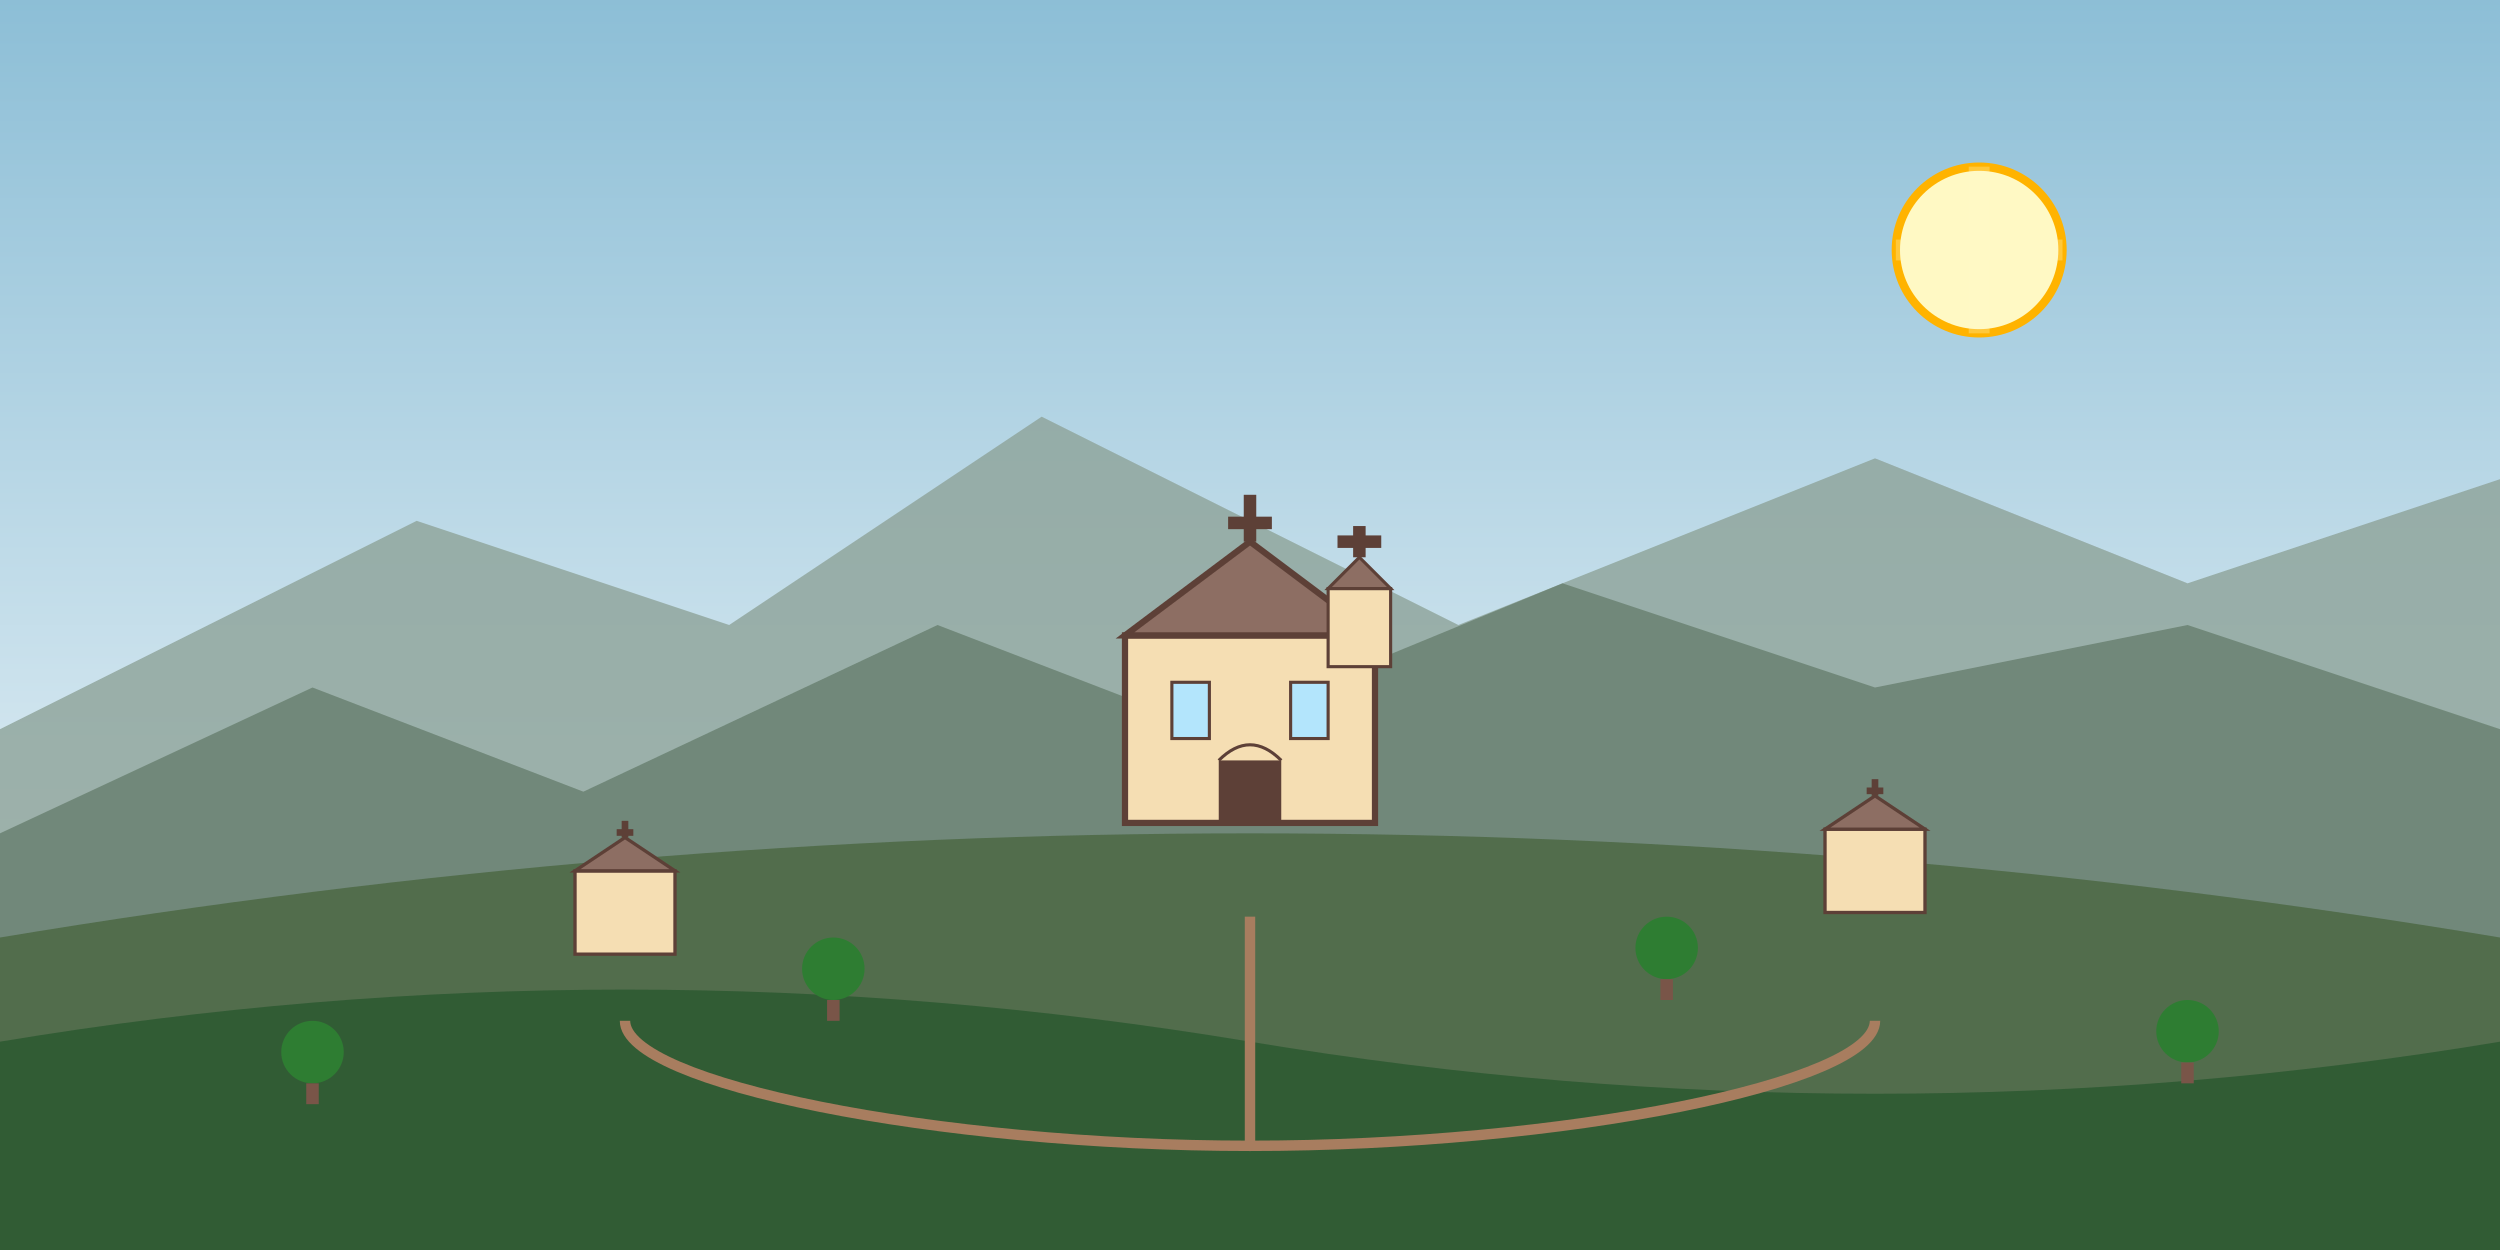 <?xml version="1.0" encoding="UTF-8"?>
<svg width="1200" height="600" viewBox="0 0 1200 600" xmlns="http://www.w3.org/2000/svg">
  <rect x="0" y="0" width="1200" height="600" fill="#333333" stroke="none"/>
  <!-- Sky Gradient -->
  <defs>
    <linearGradient id="skyGradient" x1="0%" y1="0%" x2="0%" y2="100%">
      <stop offset="0%" style="stop-color:#8CBED6;stop-opacity:1" />
      <stop offset="100%" style="stop-color:#FFFFFF;stop-opacity:1" />
    </linearGradient>
  </defs>
  
  <!-- Background Sky -->
  <rect x="0" y="0" width="1200" height="600" fill="url(#skyGradient)"/>
  
  <!-- Mountains in Background -->
  <polygon points="0,350 200,250 350,300 500,200 700,300 900,220 1050,280 1200,230 1200,600 0,600" fill="#8DA399" opacity="0.8"/>
  <polygon points="0,400 150,330 280,380 450,300 580,350 750,280 900,330 1050,300 1200,350 1200,600 0,600" fill="#6D8475" opacity="0.9"/>
  
  <!-- Green Hills -->
  <path d="M0,450 Q600,350 1200,450 L1200,600 L0,600 Z" fill="#4A6741" opacity="0.8"/>
  <path d="M0,500 Q300,450 600,500 Q900,550 1200,500 L1200,600 L0,600 Z" fill="#2E5A32" opacity="0.9"/>
  
  <!-- Main Monastery in Center -->
  <g transform="translate(600, 380) scale(1.5)">
    <!-- Main Church Building -->
    <rect x="-40" y="-50" width="80" height="60" fill="#F5DEB3" stroke="#5D4037" stroke-width="2"/>
    
    <!-- Church Roof -->
    <polygon points="-40,-50 0,-80 40,-50" fill="#8D6E63" stroke="#5D4037" stroke-width="2"/>
    
    <!-- Church Door -->
    <rect x="-10" y="-10" width="20" height="20" fill="#5D4037"/>
    <path d="M-10,-10 Q0,-20 10,-10" fill="none" stroke="#5D4037" stroke-width="1"/>
    
    <!-- Church Windows -->
    <rect x="-25" y="-35" width="12" height="18" fill="#B3E5FC" stroke="#5D4037" stroke-width="1"/>
    <rect x="13" y="-35" width="12" height="18" fill="#B3E5FC" stroke="#5D4037" stroke-width="1"/>
    
    <!-- Cross on Top -->
    <rect x="-2" y="-95" width="4" height="15" fill="#5D4037"/>
    <rect x="-7" y="-88" width="14" height="4" fill="#5D4037"/>
    
    <!-- Bell Tower -->
    <rect x="25" y="-65" width="20" height="25" fill="#F5DEB3" stroke="#5D4037" stroke-width="1"/>
    <polygon points="25,-65 35,-75 45,-65" fill="#8D6E63" stroke="#5D4037" stroke-width="1"/>
    
    <!-- Bell Tower Cross -->
    <rect x="33" y="-85" width="4" height="10" fill="#5D4037"/>
    <rect x="28" y="-82" width="14" height="4" fill="#5D4037"/>
  </g>
  
  <!-- Small Churches/Chapels -->
  <g transform="translate(300, 450) scale(0.8)">
    <rect x="-30" y="-40" width="60" height="50" fill="#F5DEB3" stroke="#5D4037" stroke-width="2"/>
    <polygon points="-30,-40 0,-60 30,-40" fill="#8D6E63" stroke="#5D4037" stroke-width="2"/>
    <rect x="-2" y="-70" width="4" height="10" fill="#5D4037"/>
    <rect x="-5" y="-65" width="10" height="4" fill="#5D4037"/>
  </g>
  
  <g transform="translate(900, 430) scale(0.8)">
    <rect x="-30" y="-40" width="60" height="50" fill="#F5DEB3" stroke="#5D4037" stroke-width="2"/>
    <polygon points="-30,-40 0,-60 30,-40" fill="#8D6E63" stroke="#5D4037" stroke-width="2"/>
    <rect x="-2" y="-70" width="4" height="10" fill="#5D4037"/>
    <rect x="-5" y="-65" width="10" height="4" fill="#5D4037"/>
  </g>
  
  <!-- Path to Churches -->
  <path d="M600,440 L600,550 M300,490 C300,520 450,550 600,550 C750,550 900,520 900,490" fill="none" stroke="#A87D5F" stroke-width="5"/>
  
  <!-- Trees -->
  <g transform="translate(400, 480)">
    <circle cx="0" cy="-15" r="15" fill="#2E7D32"/>
    <rect x="-3" y="0" width="6" height="10" fill="#795548"/>
  </g>
  
  <g transform="translate(800, 470)">
    <circle cx="0" cy="-15" r="15" fill="#2E7D32"/>
    <rect x="-3" y="0" width="6" height="10" fill="#795548"/>
  </g>
  
  <g transform="translate(150, 520)">
    <circle cx="0" cy="-15" r="15" fill="#2E7D32"/>
    <rect x="-3" y="0" width="6" height="10" fill="#795548"/>
  </g>
  
  <g transform="translate(1050, 510)">
    <circle cx="0" cy="-15" r="15" fill="#2E7D32"/>
    <rect x="-3" y="0" width="6" height="10" fill="#795548"/>
  </g>
  
  <!-- Sun with Cross Shadow -->
  <circle cx="950" cy="120" r="40" fill="#FFF9C4" stroke="#FFB300" stroke-width="4"/>
  <rect x="945" y="80" width="10" height="80" fill="#FFF9C4" opacity="0.3"/>
  <rect x="910" y="115" width="80" height="10" fill="#FFF9C4" opacity="0.3"/>
</svg>